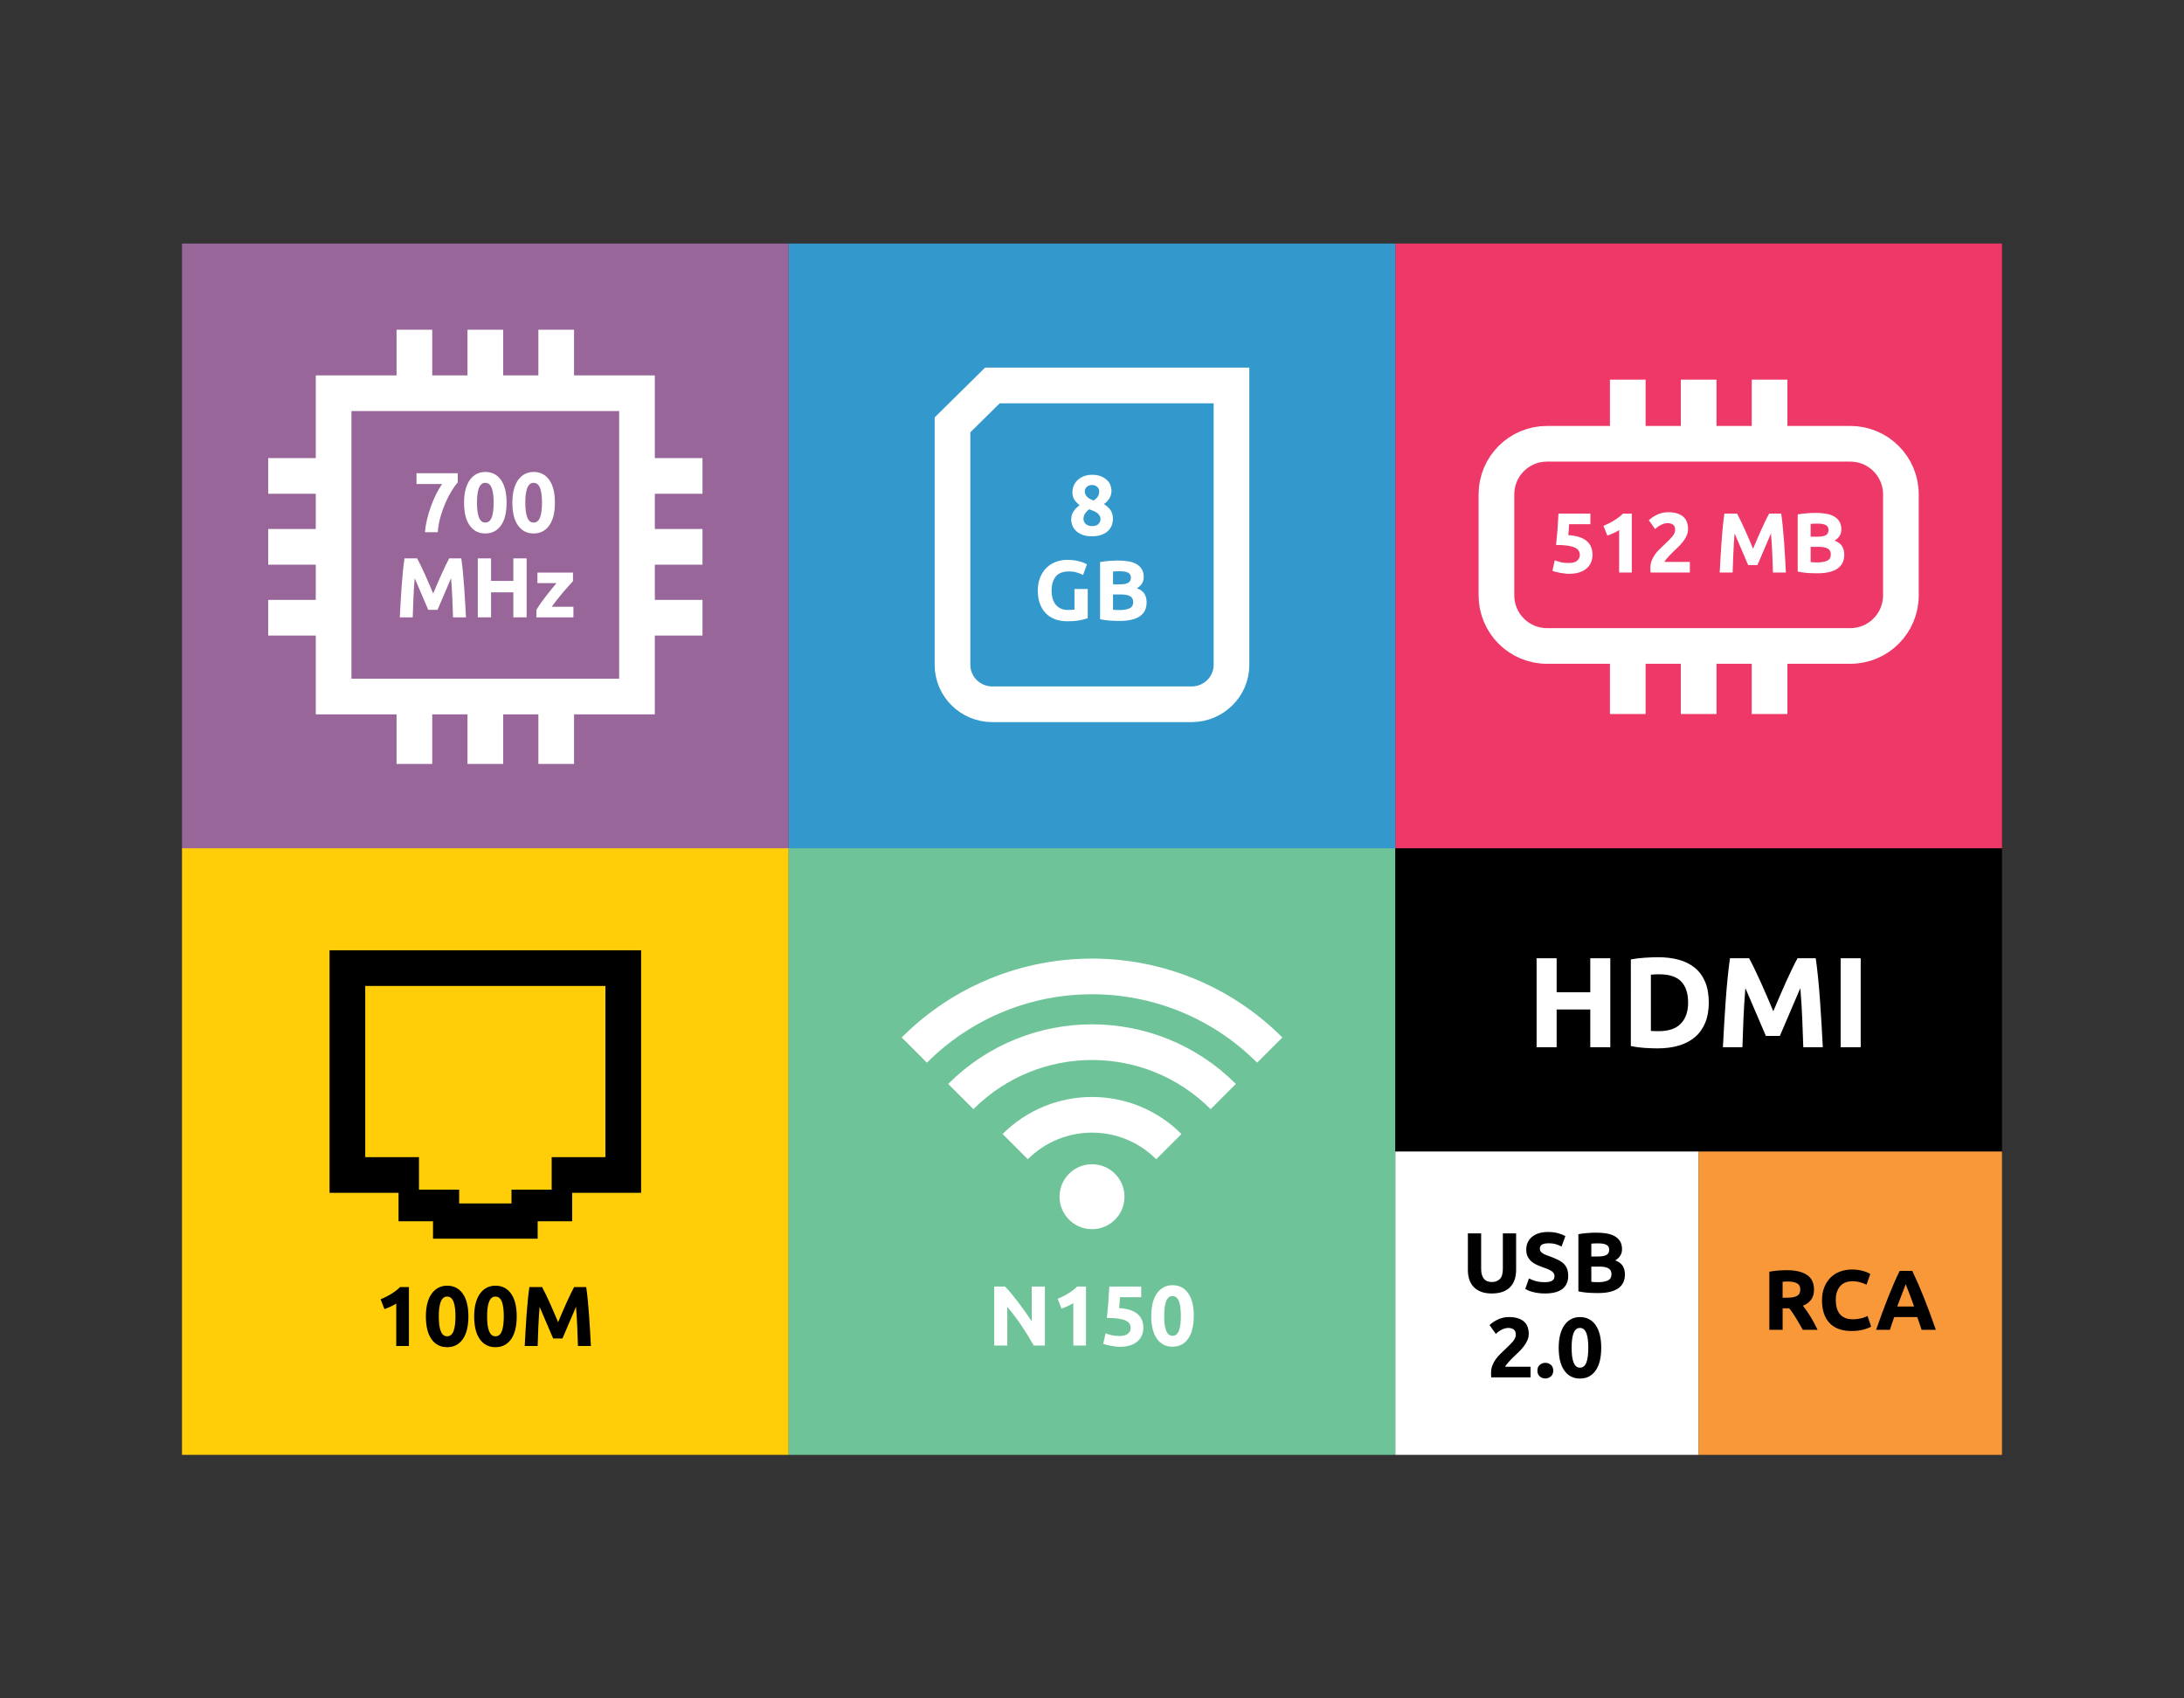 <?xml version="1.0" encoding="utf-8"?>
<!-- Generator: Adobe Illustrator 16.0.0, SVG Export Plug-In . SVG Version: 6.00 Build 0)  -->
<!DOCTYPE svg PUBLIC "-//W3C//DTD SVG 1.0//EN" "http://www.w3.org/TR/2001/REC-SVG-20010904/DTD/svg10.dtd">
<svg version="1.0" id="Layer_1" xmlns="http://www.w3.org/2000/svg" xmlns:xlink="http://www.w3.org/1999/xlink" x="0px" y="0px"
	 width="255.118px" height="198.425px" viewBox="0 0 255.118 198.425" enable-background="new 0 0 255.118 198.425"
	 xml:space="preserve">
<rect x="0" y="0" width="255.118" height="198.425" fill="#333333" stroke="none"/>
<g>
	<rect x="21.26" y="28.455" fill="#996699" width="70.866" height="70.865"/>
	<g>
		<path fill="#FFFFFF" d="M49.636,62.186c0.04-0.483,0.123-0.987,0.249-1.511c0.125-0.523,0.279-1.037,0.462-1.541
			c0.182-0.503,0.386-0.979,0.611-1.426c0.225-0.447,0.453-0.833,0.686-1.158h-2.991v-1.262h4.818v1.073
			c-0.212,0.232-0.445,0.553-0.7,0.964c-0.255,0.411-0.497,0.876-0.726,1.396c-0.228,0.52-0.427,1.078-0.596,1.674
			c-0.169,0.597-0.273,1.193-0.313,1.789H49.636z"/>
		<path fill="#FFFFFF" d="M59.175,58.727c0,1.16-0.22,2.049-0.66,2.668c-0.441,0.62-1.049,0.929-1.824,0.929
			s-1.383-0.31-1.823-0.929c-0.441-0.62-0.661-1.509-0.661-2.668c0-0.577,0.058-1.086,0.174-1.531
			c0.116-0.443,0.283-0.818,0.502-1.123c0.219-0.304,0.48-0.537,0.785-0.695c0.305-0.159,0.646-0.239,1.023-0.239
			c0.775,0,1.383,0.31,1.824,0.929C58.955,56.688,59.175,57.574,59.175,58.727z M57.665,58.727c0-0.344-0.018-0.658-0.05-0.939
			c-0.033-0.281-0.087-0.525-0.159-0.73c-0.073-0.206-0.173-0.365-0.298-0.477c-0.126-0.113-0.282-0.169-0.468-0.169
			s-0.34,0.056-0.462,0.169c-0.123,0.112-0.222,0.271-0.298,0.477c-0.076,0.205-0.131,0.449-0.164,0.73
			c-0.033,0.282-0.05,0.595-0.05,0.939c0,0.345,0.017,0.659,0.05,0.944c0.033,0.285,0.088,0.53,0.164,0.735
			c0.076,0.205,0.175,0.364,0.298,0.477c0.122,0.113,0.276,0.169,0.462,0.169s0.342-0.056,0.468-0.169
			c0.125-0.113,0.225-0.272,0.298-0.477c0.072-0.206,0.126-0.451,0.159-0.735C57.647,59.386,57.665,59.072,57.665,58.727z"/>
		<path fill="#FFFFFF" d="M64.819,58.727c0,1.16-0.22,2.049-0.66,2.668c-0.441,0.62-1.049,0.929-1.824,0.929
			s-1.383-0.31-1.823-0.929c-0.441-0.62-0.661-1.509-0.661-2.668c0-0.577,0.058-1.086,0.174-1.531
			c0.116-0.443,0.283-0.818,0.502-1.123c0.219-0.304,0.48-0.537,0.785-0.695c0.305-0.159,0.646-0.239,1.023-0.239
			c0.775,0,1.383,0.31,1.824,0.929C64.6,56.688,64.819,57.574,64.819,58.727z M63.31,58.727c0-0.344-0.018-0.658-0.05-0.939
			c-0.033-0.281-0.087-0.525-0.159-0.73c-0.073-0.206-0.173-0.365-0.298-0.477c-0.126-0.113-0.282-0.169-0.468-0.169
			s-0.34,0.056-0.462,0.169c-0.123,0.112-0.222,0.271-0.298,0.477c-0.076,0.205-0.131,0.449-0.164,0.73
			c-0.033,0.282-0.05,0.595-0.05,0.939c0,0.345,0.017,0.659,0.05,0.944c0.033,0.285,0.088,0.53,0.164,0.735
			c0.076,0.205,0.175,0.364,0.298,0.477c0.122,0.113,0.276,0.169,0.462,0.169s0.342-0.056,0.468-0.169
			c0.125-0.113,0.225-0.272,0.298-0.477c0.072-0.206,0.126-0.451,0.159-0.735C63.292,59.386,63.31,59.072,63.31,58.727z"/>
		<path fill="#FFFFFF" d="M48.727,65.237c0.119,0.219,0.257,0.489,0.413,0.81c0.156,0.321,0.319,0.669,0.488,1.043
			c0.17,0.375,0.337,0.757,0.503,1.148s0.322,0.759,0.469,1.103c0.146-0.344,0.302-0.712,0.469-1.103
			c0.166-0.391,0.333-0.773,0.503-1.148c0.169-0.375,0.332-0.722,0.487-1.043c0.156-0.321,0.294-0.591,0.413-0.81h1.411
			c0.066,0.457,0.128,0.968,0.185,1.535c0.056,0.566,0.105,1.156,0.148,1.769c0.043,0.613,0.083,1.228,0.119,1.844
			c0.037,0.616,0.068,1.196,0.095,1.739h-1.511c-0.02-0.669-0.046-1.398-0.079-2.187c-0.033-0.788-0.083-1.583-0.149-2.385
			c-0.119,0.278-0.253,0.586-0.398,0.924c-0.146,0.338-0.291,0.676-0.433,1.014c-0.144,0.338-0.281,0.661-0.414,0.969
			s-0.246,0.571-0.339,0.79h-1.083c-0.094-0.219-0.206-0.482-0.339-0.79c-0.134-0.308-0.271-0.631-0.414-0.969
			s-0.287-0.676-0.434-1.014s-0.279-0.646-0.398-0.924c-0.066,0.802-0.116,1.597-0.149,2.385c-0.033,0.789-0.06,1.518-0.08,2.187
			h-1.51c0.026-0.543,0.058-1.123,0.094-1.739s0.076-1.23,0.119-1.844c0.043-0.612,0.093-1.202,0.149-1.769
			c0.057-0.567,0.117-1.078,0.184-1.535H48.727z"/>
		<path fill="#FFFFFF" d="M59.965,65.237h1.551v6.887h-1.551v-2.922h-2.604v2.922h-1.551v-6.887h1.551v2.633h2.604V65.237z"/>
		<path fill="#FFFFFF" d="M66.932,67.89c-0.119,0.133-0.28,0.312-0.482,0.537c-0.203,0.226-0.42,0.474-0.652,0.746
			c-0.232,0.272-0.467,0.557-0.702,0.854c-0.236,0.298-0.45,0.586-0.643,0.865h2.529v1.232h-4.323v-0.875
			c0.14-0.239,0.307-0.495,0.502-0.771c0.195-0.274,0.401-0.551,0.616-0.83s0.429-0.548,0.641-0.81
			c0.213-0.262,0.408-0.499,0.587-0.71h-2.227v-1.232h4.154V67.89z"/>
	</g>
	
		<rect x="38.971" y="45.941" fill="none" stroke="#FFFFFF" stroke-width="4.167" stroke-miterlimit="10" width="35.438" height="35.435"/>
	<g>
		
			<line fill="none" stroke="#FFFFFF" stroke-width="4.167" stroke-miterlimit="10" x1="72.738" y1="55.604" x2="82.059" y2="55.604"/>
		
			<line fill="none" stroke="#FFFFFF" stroke-width="4.167" stroke-miterlimit="10" x1="72.738" y1="63.888" x2="82.059" y2="63.888"/>
		
			<line fill="none" stroke="#FFFFFF" stroke-width="4.167" stroke-miterlimit="10" x1="72.738" y1="72.17" x2="82.059" y2="72.17"/>
	</g>
	<g>
		
			<line fill="none" stroke="#FFFFFF" stroke-width="4.167" stroke-miterlimit="10" x1="31.327" y1="55.604" x2="40.645" y2="55.604"/>
		
			<line fill="none" stroke="#FFFFFF" stroke-width="4.167" stroke-miterlimit="10" x1="31.327" y1="63.888" x2="40.645" y2="63.888"/>
		
			<line fill="none" stroke="#FFFFFF" stroke-width="4.167" stroke-miterlimit="10" x1="31.327" y1="72.17" x2="40.645" y2="72.17"/>
	</g>
	<g>
		
			<line fill="none" stroke="#FFFFFF" stroke-width="4.167" stroke-miterlimit="10" x1="64.973" y1="79.935" x2="64.973" y2="89.252"/>
		
			<line fill="none" stroke="#FFFFFF" stroke-width="4.167" stroke-miterlimit="10" x1="56.692" y1="79.935" x2="56.692" y2="89.252"/>
		
			<line fill="none" stroke="#FFFFFF" stroke-width="4.167" stroke-miterlimit="10" x1="48.407" y1="79.935" x2="48.407" y2="89.252"/>
	</g>
	<g>
		
			<line fill="none" stroke="#FFFFFF" stroke-width="4.167" stroke-miterlimit="10" x1="64.973" y1="38.524" x2="64.973" y2="47.841"/>
		
			<line fill="none" stroke="#FFFFFF" stroke-width="4.167" stroke-miterlimit="10" x1="56.692" y1="38.524" x2="56.692" y2="47.841"/>
		
			<line fill="none" stroke="#FFFFFF" stroke-width="4.167" stroke-miterlimit="10" x1="48.407" y1="38.524" x2="48.407" y2="47.841"/>
	</g>
	<rect x="162.993" y="28.453" fill="#EE3968" width="70.865" height="70.869"/>
	<g>
		<g>
			
				<line fill="none" stroke="#FFFFFF" stroke-width="4.167" stroke-miterlimit="10" x1="206.707" y1="74.103" x2="206.707" y2="83.42"/>
			
				<line fill="none" stroke="#FFFFFF" stroke-width="4.167" stroke-miterlimit="10" x1="198.425" y1="74.103" x2="198.425" y2="83.42"/>
			
				<line fill="none" stroke="#FFFFFF" stroke-width="4.167" stroke-miterlimit="10" x1="190.144" y1="74.103" x2="190.144" y2="83.42"/>
		</g>
		<g>
			
				<line fill="none" stroke="#FFFFFF" stroke-width="4.167" stroke-miterlimit="10" x1="206.707" y1="44.357" x2="206.707" y2="53.675"/>
			
				<line fill="none" stroke="#FFFFFF" stroke-width="4.167" stroke-miterlimit="10" x1="198.425" y1="44.357" x2="198.425" y2="53.675"/>
			
				<line fill="none" stroke="#FFFFFF" stroke-width="4.167" stroke-miterlimit="10" x1="190.144" y1="44.357" x2="190.144" y2="53.675"/>
		</g>
		<path fill="none" stroke="#FFFFFF" stroke-width="4.167" stroke-miterlimit="10" d="M222.047,69.563
			c0,3.262-2.646,5.905-5.906,5.905h-35.434c-3.262,0-5.904-2.644-5.904-5.905V57.751c0-3.261,2.643-5.904,5.904-5.904h35.434
			c3.261,0,5.906,2.644,5.906,5.904V69.563z"/>
	</g>
	<g>
		<path fill="#FFFFFF" d="M184.543,64.862c0-0.192-0.043-0.363-0.129-0.512c-0.086-0.149-0.234-0.273-0.447-0.373
			c-0.212-0.099-0.496-0.175-0.854-0.229c-0.357-0.053-0.808-0.08-1.352-0.08c0.073-0.616,0.133-1.242,0.179-1.878
			c0.047-0.636,0.083-1.232,0.109-1.789h3.727v1.242h-2.484c-0.014,0.239-0.027,0.469-0.045,0.691
			c-0.016,0.222-0.034,0.416-0.055,0.581c0.968,0.066,1.682,0.293,2.143,0.681c0.46,0.387,0.689,0.926,0.689,1.615
			c0,0.318-0.056,0.613-0.168,0.885c-0.113,0.271-0.281,0.506-0.507,0.705s-0.509,0.354-0.85,0.467
			c-0.341,0.113-0.741,0.169-1.198,0.169c-0.178,0-0.365-0.012-0.561-0.035c-0.195-0.023-0.385-0.053-0.566-0.089
			c-0.183-0.037-0.347-0.075-0.492-0.114c-0.146-0.04-0.259-0.08-0.338-0.119l0.268-1.222c0.166,0.073,0.385,0.144,0.656,0.214
			c0.271,0.069,0.597,0.104,0.975,0.104c0.457,0,0.788-0.09,0.993-0.272C184.441,65.321,184.543,65.107,184.543,64.862z"/>
		<path fill="#FFFFFF" d="M187.307,61.433c0.191-0.08,0.393-0.17,0.601-0.273c0.209-0.103,0.413-0.215,0.611-0.338
			s0.39-0.251,0.571-0.388c0.182-0.136,0.346-0.28,0.492-0.432h1.033v6.887h-1.48V61.93c-0.199,0.132-0.421,0.253-0.666,0.362
			c-0.245,0.109-0.484,0.204-0.715,0.284L187.307,61.433z"/>
		<path fill="#FFFFFF" d="M197.185,61.811c0,0.252-0.05,0.494-0.149,0.726s-0.229,0.456-0.387,0.671
			c-0.159,0.215-0.338,0.422-0.537,0.621s-0.395,0.388-0.586,0.566c-0.1,0.093-0.207,0.197-0.323,0.313
			c-0.116,0.116-0.228,0.234-0.333,0.353s-0.201,0.23-0.283,0.333c-0.083,0.103-0.135,0.187-0.154,0.253h2.962v1.242h-4.592
			c-0.013-0.073-0.02-0.166-0.02-0.278c0-0.112,0-0.192,0-0.238c0-0.318,0.052-0.61,0.153-0.875c0.104-0.265,0.237-0.512,0.403-0.74
			c0.165-0.229,0.353-0.442,0.562-0.641s0.416-0.397,0.621-0.596c0.158-0.152,0.309-0.296,0.447-0.432s0.262-0.269,0.367-0.397
			c0.105-0.129,0.189-0.259,0.248-0.388c0.061-0.129,0.09-0.26,0.09-0.393c0-0.292-0.082-0.497-0.248-0.616
			s-0.371-0.179-0.616-0.179c-0.179,0-0.347,0.028-0.502,0.084c-0.155,0.056-0.298,0.123-0.427,0.199
			c-0.13,0.076-0.24,0.152-0.334,0.229c-0.092,0.076-0.162,0.137-0.208,0.184l-0.735-1.034c0.291-0.271,0.631-0.495,1.019-0.67
			c0.388-0.176,0.804-0.264,1.247-0.264c0.404,0,0.752,0.046,1.043,0.139c0.292,0.093,0.532,0.224,0.721,0.393
			c0.189,0.169,0.328,0.375,0.418,0.616C197.141,61.233,197.185,61.506,197.185,61.811z"/>
		<path fill="#FFFFFF" d="M202.909,60.002c0.12,0.219,0.257,0.489,0.413,0.81s0.319,0.669,0.488,1.043
			c0.17,0.375,0.338,0.757,0.504,1.148s0.322,0.759,0.469,1.103c0.146-0.344,0.302-0.712,0.468-1.103s0.334-0.773,0.503-1.148
			c0.17-0.375,0.332-0.722,0.488-1.043s0.295-0.591,0.414-0.81h1.411c0.065,0.457,0.128,0.969,0.184,1.536
			c0.056,0.566,0.106,1.156,0.149,1.769c0.043,0.613,0.082,1.228,0.119,1.844c0.036,0.616,0.068,1.196,0.094,1.739h-1.51
			c-0.02-0.669-0.047-1.397-0.08-2.186c-0.033-0.788-0.082-1.583-0.148-2.385c-0.12,0.278-0.253,0.586-0.398,0.924
			c-0.146,0.338-0.291,0.676-0.435,1.014c-0.143,0.338-0.28,0.661-0.413,0.969s-0.246,0.571-0.34,0.79h-1.083
			c-0.093-0.219-0.206-0.481-0.339-0.79s-0.271-0.631-0.414-0.969s-0.287-0.676-0.434-1.014s-0.279-0.646-0.398-0.924
			c-0.066,0.802-0.115,1.597-0.148,2.385c-0.033,0.789-0.061,1.517-0.08,2.186h-1.511c0.026-0.543,0.058-1.123,0.095-1.739
			c0.036-0.616,0.076-1.23,0.119-1.844c0.043-0.612,0.093-1.202,0.148-1.769c0.057-0.567,0.118-1.079,0.185-1.536H202.909z"/>
		<path fill="#FFFFFF" d="M212.291,66.978c-0.379,0-0.754-0.012-1.129-0.035c-0.374-0.023-0.763-0.078-1.167-0.164v-6.678
			c0.318-0.06,0.665-0.104,1.043-0.134s0.729-0.045,1.054-0.045c0.438,0,0.84,0.032,1.207,0.094
			c0.368,0.063,0.685,0.171,0.949,0.323c0.266,0.152,0.473,0.353,0.621,0.601c0.149,0.249,0.225,0.555,0.225,0.919
			c0,0.55-0.266,0.984-0.796,1.302c0.438,0.166,0.735,0.391,0.895,0.676c0.159,0.285,0.239,0.606,0.239,0.964
			c0,0.722-0.264,1.265-0.791,1.629C214.114,66.796,213.33,66.978,212.291,66.978z M211.506,62.705h0.755
			c0.478,0,0.818-0.061,1.023-0.184c0.206-0.123,0.308-0.32,0.308-0.591c0-0.278-0.105-0.474-0.317-0.586s-0.523-0.169-0.935-0.169
			c-0.133,0-0.275,0.001-0.428,0.005s-0.287,0.012-0.406,0.025V62.705z M211.506,63.888v1.779c0.112,0.014,0.234,0.023,0.367,0.03
			c0.133,0.006,0.278,0.01,0.438,0.01c0.463,0,0.838-0.066,1.123-0.199s0.428-0.378,0.428-0.735c0-0.318-0.119-0.545-0.358-0.681
			c-0.238-0.136-0.579-0.204-1.023-0.204H211.506z"/>
	</g>
	<g>
		<rect x="92.126" y="28.455" fill="#3399CC" width="70.868" height="70.866"/>
		<g>
			<path fill="#FFFFFF" d="M130.004,60.596c0,0.299-0.052,0.572-0.154,0.821c-0.104,0.249-0.257,0.466-0.463,0.651
				c-0.205,0.186-0.461,0.331-0.77,0.433s-0.664,0.154-1.068,0.154c-0.464,0-0.85-0.065-1.158-0.194
				c-0.308-0.129-0.557-0.291-0.745-0.483s-0.323-0.403-0.402-0.632c-0.079-0.229-0.119-0.439-0.119-0.632
				c0-0.199,0.026-0.382,0.079-0.547c0.054-0.166,0.126-0.317,0.219-0.453c0.093-0.136,0.197-0.26,0.313-0.373
				s0.239-0.219,0.372-0.318c-0.285-0.231-0.495-0.46-0.631-0.685c-0.136-0.225-0.203-0.513-0.203-0.863
				c0-0.265,0.055-0.52,0.163-0.764c0.109-0.245,0.264-0.458,0.462-0.64c0.199-0.182,0.439-0.328,0.721-0.437
				c0.282-0.109,0.596-0.164,0.939-0.164c0.404,0,0.75,0.058,1.039,0.174c0.288,0.116,0.525,0.263,0.711,0.442
				c0.185,0.178,0.318,0.378,0.402,0.6c0.082,0.222,0.123,0.441,0.123,0.66c0,0.318-0.084,0.614-0.253,0.888
				c-0.169,0.275-0.38,0.492-0.631,0.65c0.378,0.246,0.647,0.502,0.81,0.771C129.922,59.925,130.004,60.238,130.004,60.596z
				 M126.564,60.657c0,0.08,0.019,0.168,0.055,0.264c0.037,0.096,0.095,0.184,0.174,0.264c0.08,0.08,0.183,0.146,0.309,0.199
				c0.126,0.053,0.278,0.08,0.457,0.08c0.345,0,0.597-0.083,0.756-0.25c0.158-0.166,0.238-0.352,0.238-0.558
				c0-0.153-0.035-0.289-0.104-0.409s-0.164-0.224-0.283-0.314c-0.119-0.089-0.261-0.169-0.423-0.239s-0.336-0.135-0.521-0.194
				c-0.186,0.139-0.342,0.302-0.467,0.488C126.628,60.175,126.564,60.397,126.564,60.657z M128.403,57.387
				c0-0.072-0.015-0.15-0.044-0.232c-0.03-0.083-0.08-0.161-0.149-0.233c-0.069-0.073-0.157-0.134-0.264-0.184
				s-0.235-0.074-0.388-0.074c-0.146,0-0.271,0.023-0.377,0.069c-0.106,0.046-0.194,0.107-0.264,0.183
				c-0.07,0.076-0.121,0.157-0.154,0.243s-0.05,0.168-0.05,0.248c0,0.211,0.078,0.41,0.233,0.595
				c0.156,0.185,0.423,0.344,0.801,0.476c0.211-0.132,0.374-0.284,0.486-0.456C128.348,57.85,128.403,57.638,128.403,57.387z"/>
			<path fill="#FFFFFF" d="M124.886,66.76c-0.723,0-1.244,0.201-1.565,0.602s-0.482,0.949-0.482,1.645
				c0,0.338,0.04,0.645,0.12,0.919c0.079,0.275,0.198,0.512,0.357,0.71s0.357,0.353,0.597,0.462
				c0.238,0.109,0.517,0.164,0.834,0.164c0.173,0,0.32-0.003,0.442-0.01c0.123-0.006,0.23-0.02,0.323-0.04v-2.395h1.551v3.409
				c-0.186,0.073-0.484,0.151-0.895,0.233c-0.411,0.083-0.918,0.125-1.521,0.125c-0.518,0-0.986-0.08-1.406-0.239
				c-0.421-0.159-0.78-0.391-1.079-0.696c-0.298-0.305-0.528-0.679-0.69-1.123c-0.162-0.444-0.243-0.951-0.243-1.521
				c0-0.576,0.089-1.086,0.269-1.53c0.179-0.444,0.424-0.82,0.735-1.128s0.677-0.542,1.098-0.7c0.421-0.159,0.87-0.239,1.347-0.239
				c0.324,0,0.618,0.021,0.88,0.065c0.262,0.043,0.486,0.093,0.676,0.149c0.188,0.056,0.344,0.114,0.467,0.173
				c0.123,0.06,0.211,0.106,0.264,0.139l-0.447,1.242c-0.213-0.112-0.455-0.21-0.73-0.293S125.21,66.76,124.886,66.76z"/>
			<path fill="#FFFFFF" d="M130.799,72.544c-0.378,0-0.754-0.012-1.128-0.035c-0.374-0.023-0.764-0.078-1.168-0.164v-6.678
				c0.318-0.06,0.666-0.104,1.044-0.134c0.377-0.03,0.729-0.045,1.053-0.045c0.438,0,0.84,0.032,1.208,0.094
				c0.368,0.063,0.685,0.17,0.949,0.323s0.472,0.353,0.621,0.601s0.224,0.555,0.224,0.919c0,0.55-0.266,0.984-0.795,1.302
				c0.438,0.166,0.734,0.391,0.895,0.676c0.158,0.285,0.238,0.606,0.238,0.964c0,0.722-0.264,1.266-0.79,1.63
				S131.839,72.544,130.799,72.544z M130.014,68.271h0.756c0.477,0,0.818-0.061,1.023-0.184s0.308-0.32,0.308-0.591
				c0-0.278-0.106-0.474-0.317-0.586c-0.213-0.113-0.523-0.169-0.935-0.169c-0.133,0-0.275,0.001-0.428,0.005
				s-0.288,0.012-0.407,0.025V68.271z M130.014,69.454v1.779c0.113,0.014,0.234,0.023,0.367,0.03c0.133,0.006,0.279,0.01,0.438,0.01
				c0.464,0,0.838-0.066,1.123-0.199s0.428-0.378,0.428-0.735c0-0.318-0.119-0.545-0.357-0.681c-0.238-0.136-0.58-0.204-1.023-0.204
				H130.014z"/>
		</g>
		<path fill="none" stroke="#FFFFFF" stroke-width="4.167" stroke-miterlimit="10" d="M143.852,77.681
			c0,2.541-2.089,4.601-4.664,4.601h-23.262c-2.572,0-4.661-2.06-4.661-4.601V49.635c4.661-4.6,0,0,4.661-4.6h27.926
			c-2.75,0-2.75,0,0,0V77.681z"/>
	</g>
	<g>
		<rect x="21.26" y="99.104" fill="#FFCE09" width="70.866" height="70.867"/>
		<g>
			
				<rect x="40.58" y="113.107" fill="none" stroke="#000000" stroke-width="4.167" stroke-miterlimit="10" width="32.224" height="24.168"/>
			
				<rect x="48.638" y="137.377" fill="none" stroke="#000000" stroke-width="4.167" stroke-miterlimit="10" width="16.113" height="3.223"/>
			
				<rect x="52.665" y="141.023" fill="none" stroke="#000000" stroke-width="4.167" stroke-miterlimit="10" width="8.057" height="1.613"/>
			<rect x="48.94" y="134.428" fill="#FFCE09" width="15.503" height="4.561"/>
			<rect x="53.635" y="138.154" fill="#FFCE09" width="6.113" height="2.445"/>
		</g>
		<g>
			<path d="M44.459,151.798c0.192-0.079,0.393-0.171,0.602-0.273s0.412-0.216,0.611-0.338c0.198-0.122,0.389-0.251,0.571-0.388
				c0.183-0.136,0.347-0.279,0.492-0.432h1.033v6.887h-1.48v-4.959c-0.199,0.133-0.421,0.254-0.666,0.362
				c-0.245,0.109-0.483,0.204-0.716,0.284L44.459,151.798z"/>
			<path d="M54.714,153.795c0,1.16-0.22,2.049-0.66,2.669c-0.441,0.62-1.049,0.929-1.824,0.929c-0.774,0-1.382-0.309-1.822-0.929
				c-0.441-0.62-0.661-1.509-0.661-2.669c0-0.576,0.058-1.086,0.174-1.53c0.116-0.443,0.283-0.817,0.502-1.123
				c0.219-0.304,0.48-0.536,0.785-0.695s0.646-0.239,1.022-0.239c0.775,0,1.383,0.311,1.824,0.93
				C54.494,151.756,54.714,152.643,54.714,153.795z M53.204,153.795c0-0.344-0.018-0.657-0.05-0.939
				c-0.033-0.281-0.087-0.524-0.159-0.729c-0.073-0.206-0.173-0.364-0.298-0.478c-0.126-0.112-0.282-0.168-0.468-0.168
				s-0.339,0.056-0.461,0.168c-0.123,0.113-0.222,0.271-0.298,0.478c-0.076,0.205-0.131,0.448-0.164,0.729
				c-0.033,0.282-0.05,0.596-0.05,0.939c0,0.346,0.017,0.66,0.05,0.945c0.033,0.284,0.088,0.529,0.164,0.734
				s0.175,0.365,0.298,0.478c0.122,0.112,0.275,0.169,0.461,0.169s0.342-0.057,0.468-0.169c0.125-0.112,0.225-0.272,0.298-0.478
				c0.072-0.205,0.126-0.45,0.159-0.734C53.187,154.455,53.204,154.141,53.204,153.795z"/>
			<path d="M60.358,153.795c0,1.16-0.22,2.049-0.66,2.669c-0.441,0.62-1.049,0.929-1.824,0.929s-1.383-0.309-1.823-0.929
				c-0.441-0.62-0.661-1.509-0.661-2.669c0-0.576,0.058-1.086,0.174-1.53c0.116-0.443,0.283-0.817,0.502-1.123
				c0.219-0.304,0.48-0.536,0.785-0.695s0.646-0.239,1.023-0.239c0.775,0,1.383,0.311,1.824,0.93
				C60.139,151.756,60.358,152.643,60.358,153.795z M58.849,153.795c0-0.344-0.018-0.657-0.05-0.939
				c-0.033-0.281-0.087-0.524-0.159-0.729c-0.073-0.206-0.173-0.364-0.298-0.478c-0.126-0.112-0.282-0.168-0.468-0.168
				s-0.34,0.056-0.462,0.168c-0.123,0.113-0.222,0.271-0.298,0.478c-0.076,0.205-0.131,0.448-0.164,0.729
				c-0.033,0.282-0.05,0.596-0.05,0.939c0,0.346,0.017,0.66,0.05,0.945c0.033,0.284,0.088,0.529,0.164,0.734
				s0.175,0.365,0.298,0.478c0.122,0.112,0.276,0.169,0.462,0.169s0.342-0.057,0.468-0.169c0.125-0.112,0.225-0.272,0.298-0.478
				c0.072-0.205,0.126-0.45,0.159-0.734C58.831,154.455,58.849,154.141,58.849,153.795z"/>
			<path d="M63.32,150.367c0.119,0.219,0.257,0.488,0.413,0.81s0.319,0.669,0.488,1.044c0.17,0.374,0.337,0.756,0.503,1.147
				s0.322,0.759,0.469,1.103c0.146-0.344,0.302-0.711,0.469-1.103c0.166-0.392,0.333-0.773,0.503-1.147
				c0.169-0.375,0.332-0.723,0.488-1.044s0.294-0.591,0.413-0.81h1.411c0.066,0.457,0.128,0.969,0.185,1.535
				c0.056,0.566,0.105,1.156,0.148,1.769c0.043,0.613,0.083,1.228,0.119,1.844c0.037,0.616,0.068,1.196,0.095,1.739h-1.511
				c-0.02-0.669-0.046-1.398-0.079-2.187s-0.083-1.583-0.149-2.386c-0.119,0.279-0.253,0.587-0.398,0.925
				c-0.146,0.338-0.291,0.676-0.434,1.014c-0.144,0.338-0.281,0.661-0.414,0.97c-0.133,0.308-0.246,0.57-0.339,0.789h-1.083
				c-0.094-0.219-0.206-0.481-0.339-0.789c-0.134-0.309-0.271-0.632-0.414-0.97s-0.287-0.676-0.434-1.014s-0.279-0.646-0.398-0.925
				c-0.066,0.803-0.116,1.598-0.149,2.386s-0.06,1.518-0.08,2.187h-1.51c0.026-0.543,0.058-1.123,0.094-1.739
				s0.076-1.23,0.119-1.844c0.043-0.612,0.093-1.202,0.149-1.769s0.117-1.078,0.184-1.535H63.32z"/>
		</g>
	</g>
	<g>
		<rect x="92.128" y="99.104" fill="#6EC498" width="70.866" height="70.867"/>
		<g>
			<g>
				<path fill="none" stroke="#FFFFFF" stroke-width="4.167" d="M106.802,122.682c11.477-11.473,30.046-11.473,41.52,0"/>
				<path fill="none" stroke="#FFFFFF" stroke-width="4.167" d="M112.232,128.111c8.475-8.471,22.187-8.471,30.659,0"/>
				<path fill="none" stroke="#FFFFFF" stroke-width="4.167" d="M118.59,133.963c4.957-4.959,12.988-4.959,17.945,0"/>
			</g>
			<circle fill="#FFFFFF" cx="127.562" cy="139.813" r="3.794"/>
		</g>
		<g>
			<path fill="#FFFFFF" d="M120.754,157.197c-0.443-0.789-0.924-1.566-1.44-2.336c-0.517-0.768-1.067-1.494-1.65-2.176v4.512h-1.53
				v-6.887h1.263c0.218,0.219,0.46,0.486,0.725,0.805c0.266,0.318,0.535,0.657,0.811,1.019c0.274,0.361,0.548,0.735,0.819,1.123
				c0.272,0.388,0.527,0.761,0.766,1.118v-4.064h1.54v6.887H120.754z"/>
			<path fill="#FFFFFF" d="M123.547,151.741c0.192-0.079,0.393-0.171,0.602-0.273s0.412-0.216,0.611-0.338
				c0.198-0.122,0.389-0.251,0.571-0.388c0.183-0.136,0.347-0.279,0.492-0.432h1.033v6.887h-1.48v-4.959
				c-0.199,0.133-0.421,0.254-0.666,0.362c-0.245,0.109-0.483,0.204-0.716,0.284L123.547,151.741z"/>
			<path fill="#FFFFFF" d="M132.074,155.17c0-0.192-0.043-0.363-0.129-0.512c-0.086-0.149-0.235-0.273-0.447-0.373
				c-0.213-0.1-0.497-0.176-0.855-0.229c-0.357-0.053-0.808-0.08-1.352-0.08c0.073-0.615,0.133-1.242,0.18-1.877
				c0.046-0.637,0.082-1.232,0.109-1.789h3.727v1.242h-2.484c-0.014,0.238-0.028,0.469-0.045,0.69s-0.035,0.415-0.055,0.581
				c0.967,0.066,1.682,0.293,2.142,0.682c0.46,0.387,0.69,0.926,0.69,1.614c0,0.317-0.057,0.612-0.168,0.885
				c-0.113,0.271-0.282,0.507-0.508,0.706c-0.225,0.198-0.508,0.354-0.85,0.467c-0.341,0.112-0.74,0.168-1.197,0.168
				c-0.179,0-0.366-0.012-0.562-0.034c-0.195-0.023-0.384-0.054-0.566-0.089c-0.183-0.037-0.347-0.075-0.492-0.115
				c-0.146-0.039-0.259-0.079-0.338-0.119l0.269-1.223c0.166,0.074,0.385,0.145,0.656,0.215c0.271,0.068,0.596,0.104,0.974,0.104
				c0.457,0,0.788-0.091,0.993-0.273C131.972,155.629,132.074,155.415,132.074,155.17z"/>
			<path fill="#FFFFFF" d="M139.448,153.738c0,1.16-0.221,2.049-0.661,2.669s-1.049,0.929-1.823,0.929s-1.383-0.309-1.823-0.929
				c-0.441-0.62-0.661-1.509-0.661-2.669c0-0.576,0.058-1.086,0.174-1.53c0.116-0.443,0.283-0.817,0.502-1.123
				c0.219-0.304,0.48-0.536,0.785-0.695s0.646-0.239,1.023-0.239c0.774,0,1.383,0.311,1.823,0.93S139.448,152.586,139.448,153.738z
				 M137.938,153.738c0-0.344-0.017-0.657-0.05-0.939c-0.033-0.281-0.086-0.524-0.159-0.729c-0.072-0.206-0.172-0.364-0.298-0.478
				c-0.126-0.112-0.281-0.168-0.467-0.168s-0.339,0.056-0.462,0.168c-0.123,0.113-0.223,0.271-0.299,0.478
				c-0.076,0.205-0.131,0.448-0.163,0.729c-0.034,0.282-0.05,0.596-0.05,0.939c0,0.346,0.016,0.66,0.05,0.945
				c0.032,0.284,0.087,0.529,0.163,0.734s0.176,0.365,0.299,0.478s0.276,0.169,0.462,0.169s0.341-0.057,0.467-0.169
				s0.226-0.272,0.298-0.478c0.073-0.205,0.126-0.45,0.159-0.734C137.921,154.398,137.938,154.084,137.938,153.738z"/>
		</g>
	</g>
	<g>
		<rect x="162.992" y="99.104" width="70.866" height="35.433"/>
		<g>
			<path fill="#FFFFFF" d="M185.764,111.955h2.339v10.394h-2.339v-4.409h-3.93v4.409h-2.341v-10.394h2.341v3.974h3.93V111.955z"/>
			<path fill="#FFFFFF" d="M199.607,117.145c0,0.899-0.141,1.685-0.42,2.354c-0.281,0.671-0.678,1.226-1.193,1.666
				c-0.516,0.439-1.143,0.77-1.883,0.99c-0.74,0.219-1.569,0.329-2.489,0.329c-0.42,0-0.91-0.018-1.47-0.052
				c-0.561-0.035-1.11-0.107-1.65-0.218V112.09c0.54-0.1,1.103-0.168,1.688-0.203s1.088-0.053,1.508-0.053
				c0.89,0,1.697,0.101,2.422,0.301c0.725,0.199,1.348,0.515,1.867,0.945c0.521,0.43,0.92,0.979,1.201,1.648
				C199.467,115.398,199.607,116.204,199.607,117.145z M192.842,120.443c0.11,0.01,0.238,0.018,0.383,0.023
				c0.145,0.004,0.317,0.007,0.518,0.007c1.17,0,2.037-0.295,2.602-0.885c0.565-0.59,0.848-1.405,0.848-2.444
				c0-1.09-0.27-1.916-0.81-2.476s-1.396-0.839-2.565-0.839c-0.16,0-0.324,0.002-0.494,0.007s-0.33,0.018-0.48,0.038V120.443z"/>
			<path fill="#FFFFFF" d="M204.316,111.955c0.181,0.33,0.389,0.736,0.625,1.222c0.234,0.485,0.48,1.011,0.736,1.575
				s0.509,1.143,0.76,1.732c0.25,0.59,0.486,1.145,0.707,1.664c0.221-0.52,0.455-1.074,0.707-1.664
				c0.25-0.59,0.503-1.168,0.759-1.732s0.501-1.09,0.737-1.575c0.235-0.485,0.443-0.892,0.624-1.222h2.13
				c0.1,0.689,0.191,1.462,0.277,2.316c0.084,0.855,0.159,1.745,0.225,2.67c0.064,0.925,0.125,1.853,0.18,2.782
				c0.055,0.931,0.103,1.806,0.143,2.625h-2.279c-0.031-1.01-0.07-2.11-0.121-3.3c-0.05-1.189-0.124-2.391-0.225-3.6
				c-0.18,0.42-0.381,0.885-0.602,1.395s-0.438,1.02-0.654,1.53c-0.215,0.51-0.424,0.997-0.624,1.462s-0.372,0.863-0.512,1.193
				h-1.636c-0.141-0.33-0.311-0.729-0.511-1.193s-0.409-0.952-0.624-1.462c-0.217-0.511-0.435-1.021-0.655-1.53
				s-0.421-0.975-0.602-1.395c-0.101,1.209-0.175,2.41-0.226,3.6c-0.05,1.189-0.09,2.29-0.119,3.3h-2.28
				c0.04-0.819,0.087-1.694,0.143-2.625c0.055-0.93,0.114-1.857,0.181-2.782c0.064-0.925,0.139-1.814,0.225-2.67
				c0.084-0.854,0.178-1.627,0.277-2.316H204.316z"/>
			<path fill="#FFFFFF" d="M215.01,111.955h2.341v10.394h-2.341V111.955z"/>
		</g>
	</g>
	<g>
		<rect x="162.994" y="134.537" fill="#FFFFFF" width="35.431" height="35.436"/>
		<g>
			<path d="M174.258,151.119c-0.483,0-0.9-0.067-1.252-0.203s-0.641-0.324-0.869-0.566s-0.398-0.53-0.507-0.865
				c-0.109-0.334-0.164-0.703-0.164-1.107v-4.283h1.55v4.154c0,0.277,0.031,0.515,0.095,0.71s0.149,0.354,0.259,0.478
				c0.109,0.122,0.242,0.21,0.397,0.263c0.155,0.054,0.326,0.079,0.512,0.079c0.378,0,0.685-0.115,0.919-0.348
				c0.235-0.231,0.354-0.625,0.354-1.182v-4.154h1.55v4.283c0,0.404-0.056,0.775-0.169,1.113s-0.285,0.627-0.517,0.869
				s-0.526,0.43-0.885,0.562C175.173,151.053,174.748,151.119,174.258,151.119z"/>
			<path d="M180.47,149.798c0.219,0,0.399-0.019,0.542-0.055s0.256-0.086,0.343-0.149c0.086-0.063,0.146-0.137,0.179-0.223
				s0.05-0.183,0.05-0.289c0-0.225-0.106-0.412-0.318-0.562s-0.576-0.31-1.093-0.481c-0.226-0.08-0.451-0.171-0.676-0.273
				c-0.226-0.104-0.428-0.232-0.606-0.388s-0.325-0.345-0.438-0.566s-0.169-0.492-0.169-0.81c0-0.318,0.06-0.605,0.18-0.86
				c0.119-0.255,0.287-0.472,0.506-0.651c0.219-0.178,0.484-0.316,0.795-0.412c0.313-0.096,0.663-0.145,1.054-0.145
				c0.464,0,0.864,0.051,1.202,0.15c0.338,0.099,0.617,0.208,0.836,0.327l-0.447,1.223c-0.193-0.1-0.406-0.188-0.642-0.264
				c-0.235-0.075-0.519-0.114-0.85-0.114c-0.371,0-0.638,0.052-0.8,0.154s-0.244,0.26-0.244,0.473c0,0.125,0.03,0.231,0.09,0.317
				s0.145,0.164,0.254,0.233c0.109,0.07,0.234,0.133,0.377,0.189c0.143,0.056,0.3,0.113,0.473,0.174
				c0.357,0.133,0.669,0.263,0.934,0.393c0.266,0.129,0.485,0.279,0.661,0.451c0.175,0.173,0.306,0.375,0.393,0.607
				c0.086,0.231,0.13,0.513,0.13,0.844c0,0.643-0.227,1.142-0.676,1.496c-0.451,0.354-1.131,0.531-2.038,0.531
				c-0.305,0-0.579-0.018-0.825-0.055c-0.244-0.036-0.462-0.08-0.65-0.134c-0.189-0.053-0.352-0.109-0.487-0.169
				s-0.25-0.115-0.343-0.169l0.438-1.232c0.205,0.112,0.459,0.214,0.76,0.304C179.663,149.753,180.033,149.798,180.47,149.798z"/>
			<path d="M186.67,151.07c-0.377,0-0.753-0.012-1.127-0.035c-0.375-0.023-0.764-0.078-1.168-0.164v-6.679
				c0.318-0.06,0.666-0.104,1.043-0.134c0.379-0.029,0.729-0.045,1.054-0.045c0.437,0,0.84,0.031,1.208,0.094
				c0.367,0.064,0.684,0.172,0.949,0.324c0.264,0.152,0.471,0.352,0.621,0.601c0.148,0.249,0.223,0.556,0.223,0.919
				c0,0.551-0.265,0.984-0.795,1.303c0.438,0.166,0.735,0.391,0.895,0.676s0.238,0.605,0.238,0.964c0,0.722-0.264,1.266-0.789,1.63
				C188.494,150.888,187.711,151.07,186.67,151.07z M185.886,146.797h0.755c0.477,0,0.818-0.062,1.023-0.184
				c0.205-0.123,0.309-0.32,0.309-0.592c0-0.278-0.106-0.474-0.318-0.586c-0.212-0.113-0.523-0.17-0.934-0.17
				c-0.133,0-0.275,0.002-0.428,0.006c-0.152,0.003-0.288,0.012-0.407,0.024V146.797z M185.886,147.979v1.779
				c0.112,0.014,0.234,0.023,0.367,0.03c0.132,0.007,0.278,0.01,0.438,0.01c0.464,0,0.838-0.066,1.123-0.198
				c0.284-0.133,0.427-0.379,0.427-0.736c0-0.318-0.119-0.545-0.357-0.681s-0.58-0.204-1.023-0.204H185.886z"/>
			<path d="M178.576,155.84c0,0.252-0.049,0.494-0.148,0.727c-0.1,0.231-0.229,0.455-0.389,0.67
				c-0.158,0.216-0.338,0.423-0.536,0.621c-0.198,0.199-0.394,0.389-0.587,0.566c-0.099,0.094-0.207,0.197-0.322,0.313
				c-0.116,0.116-0.227,0.233-0.333,0.353s-0.2,0.23-0.283,0.334c-0.083,0.102-0.134,0.187-0.154,0.253h2.962v1.242h-4.592
				c-0.014-0.073-0.02-0.165-0.02-0.278c0-0.112,0-0.191,0-0.238c0-0.318,0.051-0.609,0.154-0.875
				c0.102-0.265,0.236-0.512,0.402-0.74s0.353-0.442,0.562-0.641c0.208-0.199,0.415-0.398,0.621-0.597
				c0.159-0.152,0.308-0.296,0.446-0.433c0.14-0.135,0.262-0.268,0.369-0.396c0.105-0.13,0.188-0.26,0.248-0.389
				c0.06-0.129,0.09-0.26,0.09-0.393c0-0.291-0.084-0.496-0.249-0.615c-0.166-0.119-0.371-0.18-0.616-0.18
				c-0.18,0-0.346,0.028-0.502,0.085c-0.156,0.056-0.299,0.122-0.428,0.198s-0.24,0.152-0.332,0.229
				c-0.094,0.076-0.163,0.138-0.209,0.184l-0.736-1.033c0.292-0.271,0.632-0.495,1.02-0.67c0.387-0.176,0.803-0.264,1.247-0.264
				c0.403,0,0.752,0.046,1.044,0.139c0.291,0.093,0.531,0.224,0.721,0.393c0.188,0.169,0.327,0.375,0.417,0.616
				C178.531,155.263,178.576,155.535,178.576,155.84z"/>
			<path d="M181.438,160.134c0,0.298-0.095,0.525-0.283,0.681c-0.188,0.156-0.402,0.234-0.642,0.234
				c-0.238,0-0.451-0.078-0.641-0.234c-0.188-0.155-0.283-0.383-0.283-0.681s0.095-0.524,0.283-0.681
				c0.189-0.156,0.402-0.233,0.641-0.233c0.239,0,0.453,0.077,0.642,0.233S181.438,159.836,181.438,160.134z"/>
			<path d="M187.043,157.461c0,1.159-0.221,2.049-0.66,2.668c-0.44,0.619-1.049,0.93-1.824,0.93c-0.774,0-1.383-0.311-1.822-0.93
				c-0.441-0.619-0.662-1.509-0.662-2.668c0-0.577,0.059-1.087,0.174-1.531c0.116-0.443,0.283-0.818,0.502-1.123
				s0.48-0.537,0.785-0.695c0.305-0.159,0.646-0.238,1.023-0.238c0.775,0,1.384,0.31,1.824,0.929
				C186.822,155.422,187.043,156.308,187.043,157.461z M185.533,157.461c0-0.345-0.017-0.658-0.05-0.939s-0.086-0.525-0.159-0.73
				c-0.072-0.205-0.172-0.365-0.298-0.477c-0.126-0.113-0.282-0.17-0.468-0.17s-0.339,0.057-0.461,0.17
				c-0.123,0.111-0.223,0.271-0.299,0.477s-0.131,0.449-0.164,0.73s-0.049,0.595-0.049,0.939c0,0.344,0.016,0.658,0.049,0.943
				s0.088,0.53,0.164,0.736c0.076,0.205,0.176,0.363,0.299,0.477c0.122,0.113,0.275,0.169,0.461,0.169s0.342-0.056,0.468-0.169
				s0.226-0.271,0.298-0.477c0.073-0.206,0.126-0.451,0.159-0.736S185.533,157.805,185.533,157.461z"/>
		</g>
	</g>
	<g>
		<rect x="198.424" y="134.537" fill="#F89839" width="35.434" height="35.436"/>
		<g>
			<path d="M208.697,148.396c1.034,0,1.825,0.184,2.375,0.552c0.551,0.368,0.825,0.938,0.825,1.714c0,0.484-0.111,0.877-0.333,1.178
				c-0.223,0.302-0.541,0.539-0.959,0.711c0.139,0.172,0.285,0.369,0.438,0.592c0.152,0.222,0.303,0.453,0.452,0.695
				s0.293,0.494,0.433,0.756c0.139,0.262,0.268,0.518,0.387,0.77h-1.732c-0.127-0.225-0.254-0.453-0.385-0.686
				c-0.129-0.232-0.262-0.457-0.398-0.676s-0.271-0.426-0.404-0.621s-0.266-0.373-0.398-0.531h-0.766v2.514h-1.551v-6.788
				c0.338-0.065,0.688-0.112,1.049-0.14C208.09,148.41,208.412,148.396,208.697,148.396z M208.787,149.719
				c-0.113,0-0.213,0.003-0.303,0.01c-0.09,0.006-0.174,0.014-0.254,0.02v1.869h0.438c0.583,0,1-0.073,1.252-0.219
				c0.252-0.146,0.378-0.395,0.378-0.746c0-0.338-0.128-0.578-0.383-0.721S209.284,149.719,208.787,149.719z"/>
			<path d="M216.271,155.502c-1.12,0-1.973-0.311-2.56-0.934c-0.586-0.623-0.879-1.508-0.879-2.654c0-0.569,0.09-1.078,0.268-1.525
				c0.18-0.447,0.424-0.824,0.736-1.133c0.311-0.308,0.682-0.541,1.113-0.7c0.43-0.159,0.896-0.239,1.4-0.239
				c0.292,0,0.557,0.021,0.795,0.065c0.239,0.043,0.447,0.093,0.627,0.149c0.179,0.056,0.328,0.113,0.447,0.174
				c0.119,0.059,0.205,0.105,0.258,0.139l-0.447,1.252c-0.212-0.112-0.459-0.209-0.74-0.288s-0.602-0.119-0.959-0.119
				c-0.238,0-0.473,0.04-0.701,0.119s-0.43,0.208-0.605,0.383c-0.176,0.176-0.316,0.402-0.422,0.681
				c-0.107,0.278-0.16,0.616-0.16,1.014c0,0.318,0.035,0.615,0.105,0.89c0.068,0.274,0.182,0.512,0.338,0.71
				c0.154,0.199,0.359,0.357,0.61,0.473c0.252,0.116,0.557,0.174,0.915,0.174c0.225,0,0.427-0.014,0.605-0.039
				c0.18-0.027,0.338-0.059,0.477-0.096c0.14-0.035,0.262-0.077,0.369-0.123c0.105-0.047,0.201-0.09,0.287-0.13l0.428,1.243
				c-0.219,0.132-0.527,0.251-0.924,0.357C217.254,155.449,216.794,155.502,216.271,155.502z"/>
			<path d="M224.469,155.363c-0.076-0.239-0.159-0.485-0.247-0.737c-0.089-0.252-0.177-0.503-0.264-0.753h-2.69
				c-0.086,0.251-0.174,0.502-0.261,0.755s-0.169,0.497-0.244,0.735h-1.61c0.26-0.742,0.506-1.428,0.738-2.057
				c0.232-0.63,0.459-1.223,0.682-1.779c0.224-0.557,0.443-1.085,0.658-1.586c0.217-0.5,0.441-0.988,0.674-1.465h1.469
				c0.227,0.477,0.449,0.965,0.67,1.465c0.219,0.501,0.44,1.029,0.664,1.586c0.223,0.557,0.45,1.149,0.684,1.779
				c0.232,0.629,0.479,1.314,0.738,2.057H224.469z M222.605,150.036c-0.034,0.101-0.084,0.236-0.151,0.409
				c-0.066,0.172-0.142,0.371-0.228,0.596c-0.085,0.227-0.18,0.475-0.285,0.746s-0.212,0.555-0.32,0.854h1.969
				c-0.105-0.299-0.207-0.584-0.306-0.856s-0.192-0.521-0.282-0.747c-0.088-0.226-0.166-0.424-0.233-0.596
				S222.647,150.135,222.605,150.036z"/>
		</g>
	</g>
</g>
</svg>
